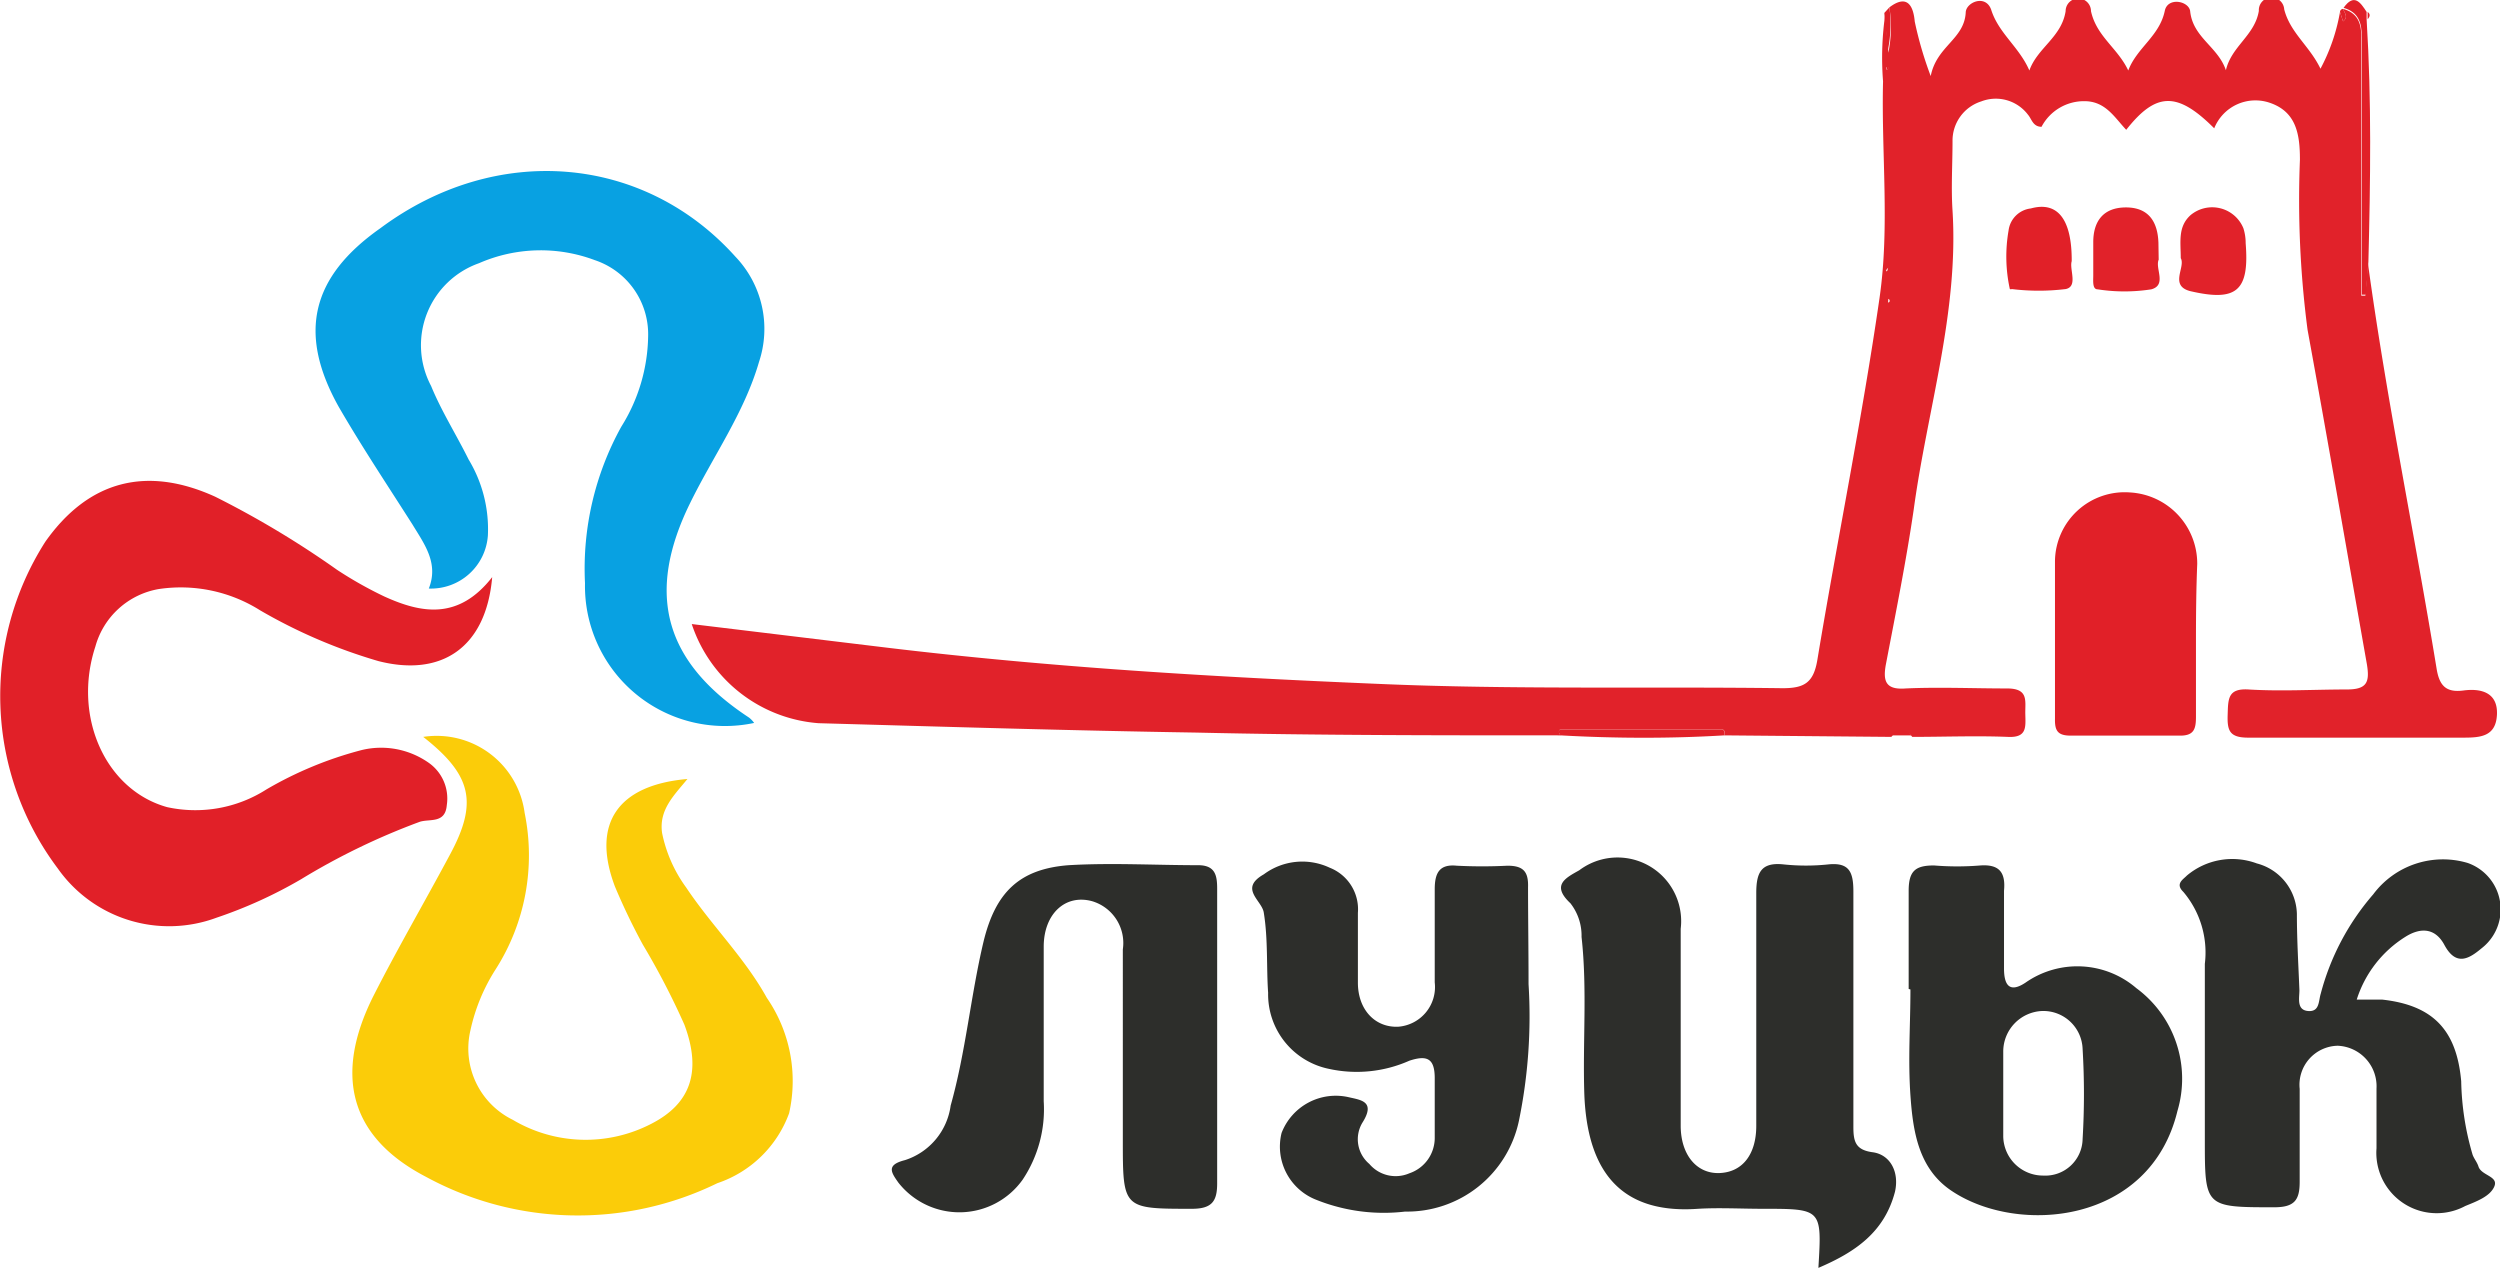 <svg xmlns="http://www.w3.org/2000/svg" viewBox="0 0 98.59 50"><defs><style>.cls-1{fill:#e1222a;}.cls-2{fill:#08a1e2;}.cls-3{fill:#e12028;}.cls-4{fill:#fbcc09;}.cls-5{fill:#2d2e2b;}</style></defs><g id="Слой_2" data-name="Слой 2"><g id="Слой_1-2" data-name="Слой 1"><path class="cls-1" d="M74.51.29c.74-.56.95,0,1,.56A14.52,14.52,0,0,0,76.14,3c.23-1.18,1.32-1.45,1.38-2.5,0-.4.77-.74,1-.13.29.94,1.11,1.48,1.51,2.41.32-.9,1.27-1.31,1.43-2.34a.49.49,0,0,1,1,0c.22,1,1.05,1.45,1.47,2.34.34-.9,1.23-1.35,1.44-2.35.11-.55.93-.4,1,0,.1,1.05,1.1,1.41,1.41,2.34C88,1.82,88.92,1.4,89.08.43a.5.5,0,0,1,1-.06c.24.93,1,1.44,1.43,2.34A7.42,7.42,0,0,0,92.28.47l.12.37c.22-.16.06-.33,0-.49l0,0c.6.17.73.59.72,1.17,0,2.63,0,5.27,0,7.9v2.24h.16l.1-1.29c.73,5.34,1.83,10.63,2.71,16,.11.68.38.95,1.06.86s1.36.07,1.32.95-.67.91-1.34.91c-2.82,0-5.65,0-8.47,0-.74,0-.83-.28-.81-.9s0-1.05.82-1c1.29.08,2.59,0,3.88,0,.79,0,.91-.28.79-1C92.56,21.78,91.8,17.37,91,13a39.47,39.47,0,0,1-.3-6.7c0-1-.14-1.88-1.17-2.24a1.75,1.75,0,0,0-2.21,1c-1.45-1.45-2.29-1.44-3.47.06-.47-.5-.82-1.13-1.65-1.13A1.89,1.89,0,0,0,80.51,5c-.34,0-.39-.31-.53-.47A1.59,1.59,0,0,0,78.13,4,1.62,1.62,0,0,0,77,5.56c0,.92-.06,1.84,0,2.75.25,4-1,7.87-1.53,11.78-.3,2.05-.71,4.08-1.1,6.12-.12.66,0,1,.78.94,1.33-.06,2.66,0,4,0,.86,0,.71.49.72,1s.08.95-.69.91c-1.25-.05-2.51,0-3.77,0a.5.5,0,0,0-.82,0L68,29a1.22,1.22,0,0,0,0-.17.09.09,0,0,0-.07-.06H61.55c-.1,0-.09.15,0,.23-4.79,0-9.59,0-14.38-.11-5-.08-9.93-.23-14.89-.37a5.72,5.72,0,0,1-5-3.91l7.77.94c6.42.77,12.87,1.15,19.32,1.42,5.31.23,10.62.1,15.93.17.85,0,1.22-.21,1.37-1.12.79-4.76,1.76-9.49,2.45-14.26.41-2.82.07-5.7.14-8.55a12,12,0,0,1,.1-2.74c0,.45.06.9.11,1.61A5.14,5.14,0,0,0,74.51.29Zm-.05,11.49,0,.15s.06,0,.06-.07S74.47,11.81,74.46,11.78Zm0-1.14,0-.08s0,0-.06.07,0,0,0,.08Zm0-7.91s0,0,0-.08l-.07,0a.32.32,0,0,0,0,.09S74.45,2.72,74.47,2.73Z"/><path class="cls-2" d="M29.74,28.51A5.52,5.52,0,0,1,23.07,23a11.56,11.56,0,0,1,1.43-6.17,6.9,6.9,0,0,0,1.06-3.57,3.08,3.08,0,0,0-2.1-3,6.07,6.07,0,0,0-4.57.12A3.43,3.43,0,0,0,17,15.22c.41,1,1,1.93,1.48,2.9a5.31,5.31,0,0,1,.76,3,2.25,2.25,0,0,1-2.33,2.09c.4-1-.18-1.76-.64-2.52-1-1.57-2-3.07-2.92-4.66C11.74,13.14,12.27,10.92,15,9,19.57,5.6,25.39,6.1,29,10.12a4.12,4.12,0,0,1,.93,4.16c-.58,2-1.81,3.71-2.72,5.57-1.76,3.59-1,6.26,2.33,8.45A1,1,0,0,1,29.74,28.51Z"/><path class="cls-3" d="M19.41,22.76c-.24,2.78-2,3.95-4.49,3.31a20.93,20.93,0,0,1-4.66-2,5.87,5.87,0,0,0-4-.84,3.15,3.15,0,0,0-2.5,2.27c-.9,2.75.39,5.65,2.83,6.33a5.21,5.21,0,0,0,3.92-.7,14.84,14.84,0,0,1,3.75-1.55,3.26,3.26,0,0,1,2.63.49,1.72,1.72,0,0,1,.73,1.68c-.06.74-.67.53-1.07.66a26.81,26.81,0,0,0-4.67,2.26,18,18,0,0,1-3.34,1.52,5.37,5.37,0,0,1-6.26-1.94,11.31,11.31,0,0,1-.49-12.89c1.71-2.42,4-3,6.7-1.77a37,37,0,0,1,4.8,2.88,15.53,15.53,0,0,0,1.86,1.05C16.62,24.19,18.08,24.46,19.41,22.76Z"/><path class="cls-4" d="M16.69,29.06a3.5,3.5,0,0,1,4,3,8.35,8.35,0,0,1-1.14,6.16,7.34,7.34,0,0,0-1,2.42,3.13,3.13,0,0,0,1.67,3.52,5.63,5.63,0,0,0,5.48.15c1.49-.77,2-2,1.29-3.9a29.64,29.64,0,0,0-1.64-3.16,25.3,25.3,0,0,1-1.1-2.29c-.93-2.46.09-4,2.86-4.24-.53.65-1.13,1.21-1,2.13A5.49,5.49,0,0,0,27.06,35c1,1.5,2.3,2.76,3.18,4.35a5.78,5.78,0,0,1,.88,4.55,4.56,4.56,0,0,1-2.83,2.76,12.53,12.53,0,0,1-11.49-.25c-3-1.56-3.65-4-2.07-7.14.95-1.87,2-3.67,3-5.54C18.86,31.65,18.61,30.57,16.69,29.06Z"/><path class="cls-5" d="M71.71,50c.14-2.33.14-2.33-2.2-2.33-.85,0-1.7-.05-2.55,0-2.77.2-4.35-1.17-4.48-4.5-.07-2.07.12-4.15-.11-6.22a2.07,2.07,0,0,0-.44-1.33c-.77-.72-.18-1,.35-1.3a2.51,2.51,0,0,1,4,2.31c0,2.59,0,5.17,0,7.76,0,1.15.63,1.91,1.54,1.87s1.44-.75,1.44-1.86c0-3.06,0-6.12,0-9.18,0-.81.19-1.23,1.09-1.13a8.43,8.43,0,0,0,1.74,0c.84-.09,1,.3,1,1.07,0,3.09,0,6.18,0,9.28,0,.57.08.91.76,1s1.06.76.88,1.56C74.31,48.6,73.16,49.38,71.71,50Z"/><path class="cls-5" d="M92.94,39.42c.37,0,.67,0,1,0,2,.22,2.94,1.19,3.12,3.22a10.9,10.9,0,0,0,.45,2.9c.06.16.18.3.23.46.11.36.79.38.63.78s-.71.6-1.15.78a2.38,2.38,0,0,1-3.5-2.28c0-.79,0-1.57,0-2.35a1.6,1.6,0,0,0-1.53-1.69,1.54,1.54,0,0,0-1.5,1.7c0,1.22,0,2.44,0,3.67,0,.71-.2,1-1,1-2.74,0-2.74,0-2.74-2.67,0-2.31,0-4.62,0-6.93a3.7,3.7,0,0,0-.85-2.84c-.33-.32,0-.49.14-.64A2.78,2.78,0,0,1,89,34.05a2.11,2.11,0,0,1,1.58,2c0,1,.06,2,.1,3,0,.31-.12.78.34.82s.41-.39.5-.68a9.76,9.76,0,0,1,2.07-3.92,3.43,3.43,0,0,1,3.72-1.24,1.94,1.94,0,0,1,.55,3.37c-.49.41-1,.72-1.46-.13-.35-.66-.92-.72-1.55-.32A4.53,4.53,0,0,0,92.94,39.42Z"/><path class="cls-5" d="M48,40.85c0,1.94,0,3.88,0,5.82,0,.71-.21,1-1,1-2.72,0-2.72,0-2.72-2.71V37.44a1.72,1.72,0,0,0-1.21-1.9c-1.06-.29-1.9.5-1.91,1.77,0,2,0,4.08,0,6.12a5,5,0,0,1-.83,3.09,3.06,3.06,0,0,1-4.9.12c-.29-.41-.49-.7.26-.89a2.63,2.63,0,0,0,1.8-2.15c.6-2.13.79-4.34,1.3-6.48.47-1.92,1.4-2.85,3.35-3,1.7-.1,3.41,0,5.11,0,.68,0,.75.41.75.93Z"/><path class="cls-5" d="M60.28,38.81a20.43,20.43,0,0,1-.38,5.39,4.51,4.51,0,0,1-4.49,3.58,7.16,7.16,0,0,1-3.49-.46,2.25,2.25,0,0,1-1.38-2.64,2.29,2.29,0,0,1,2.65-1.41c.47.11,1.07.16.54,1A1.27,1.27,0,0,0,54,45.9a1.36,1.36,0,0,0,1.58.37,1.47,1.47,0,0,0,1-1.41c0-.78,0-1.56,0-2.34s-.3-.92-1-.69a5.11,5.11,0,0,1-3.18.32,3,3,0,0,1-2.39-3c-.07-1,0-2.1-.17-3.15-.06-.49-1-.95,0-1.52a2.54,2.54,0,0,1,2.6-.26A1.76,1.76,0,0,1,53.55,36c0,.92,0,1.84,0,2.75,0,1.08.69,1.78,1.59,1.74a1.57,1.57,0,0,0,1.44-1.75c0-1.23,0-2.45,0-3.67,0-.64.18-1,.87-.93a19.83,19.83,0,0,0,2,0c.63,0,.83.24.81.85C60.26,36.18,60.28,37.4,60.28,38.81Z"/><path class="cls-5" d="M75.27,39c0-1.29,0-2.58,0-3.87,0-.79.27-1,1-1a11.18,11.18,0,0,0,1.83,0c.74-.05,1,.27.93,1,0,1,0,2,0,3.06,0,.62.19,1,.85.56a3.57,3.57,0,0,1,4.37.22,4.44,4.44,0,0,1,1.62,4.84c-1.08,4.47-6.27,4.9-8.88,3.17-1.33-.87-1.55-2.35-1.65-3.78s0-2.79,0-4.18ZM79,43.1v.81c0,.31,0,.61,0,.91a1.57,1.57,0,0,0,1.58,1.54,1.47,1.47,0,0,0,1.55-1.44,30,30,0,0,0,0-3.55,1.55,1.55,0,0,0-1.6-1.5A1.6,1.6,0,0,0,79,41.48C79,42,79,42.56,79,43.1Z"/><path class="cls-3" d="M86.6,25.2c0,1,0,2,0,3.06,0,.48-.07.76-.65.75q-2.14,0-4.29,0c-.52,0-.63-.2-.62-.67,0-2.07,0-4.15,0-6.22A2.75,2.75,0,0,1,84,19.42a2.81,2.81,0,0,1,2.65,2.82C86.61,23.23,86.6,24.21,86.6,25.2Z"/><path class="cls-1" d="M86,10.18c0-.64-.12-1.23.38-1.69A1.33,1.33,0,0,1,88.47,9a1.92,1.92,0,0,1,.09.59c.15,1.88-.35,2.32-2.19,1.89C85.54,11.26,86.2,10.53,86,10.18Z"/><path class="cls-1" d="M85.13,10.24c-.15.34.33,1-.29,1.17a6.86,6.86,0,0,1-2.12,0c-.21,0-.17-.34-.17-.54,0-.44,0-.88,0-1.32,0-.83.4-1.37,1.29-1.37s1.25.56,1.28,1.39Z"/><path class="cls-3" d="M81.7,10.3c-.1.32.26,1-.24,1.1a8.82,8.82,0,0,1-2.12,0,.1.1,0,0,1-.08,0,6,6,0,0,1-.05-2.31,1,1,0,0,1,.88-.87C81.14,7.93,81.71,8.64,81.7,10.3Z"/><path class="cls-3" d="M93.4,10.33l-.1,1.29h-.16V9.38c0-2.63,0-5.27,0-7.9,0-.58-.12-1-.72-1.17.41-.58.66-.23.91.16l0,.29C93.53,4,93.48,7.14,93.4,10.33Z"/><path class="cls-3" d="M61.54,29c-.08-.08-.09-.23,0-.23h6.38a.09.09,0,0,1,.07.06A1.22,1.22,0,0,1,68,29C65.83,29.13,63.68,29.12,61.54,29Z"/><path class="cls-3" d="M74.51.29a5.14,5.14,0,0,1-.09,1.83c0-.71-.08-1.16-.11-1.61Z"/><path class="cls-3" d="M74.55,29a.5.5,0,0,1,.82,0Z"/><path class="cls-3" d="M92.4.35c.06.16.22.33,0,.49L92.28.47A.13.13,0,0,1,92.4.35Z"/><path class="cls-1" d="M93.37.76l0-.29C93.48.55,93.47.65,93.37.76Z"/><path class="cls-3" d="M74.46,11.78s0,.06,0,.08,0,.05-.06.07S74.45,11.83,74.46,11.78Z"/><path class="cls-3" d="M74.5,10.64l-.06.07s0-.06,0-.08,0-.05.06-.07Z"/><path class="cls-3" d="M74.47,2.73s-.07,0-.07,0a.32.32,0,0,1,0-.09l.07,0S74.48,2.7,74.47,2.73Z"/></g></g></svg>
